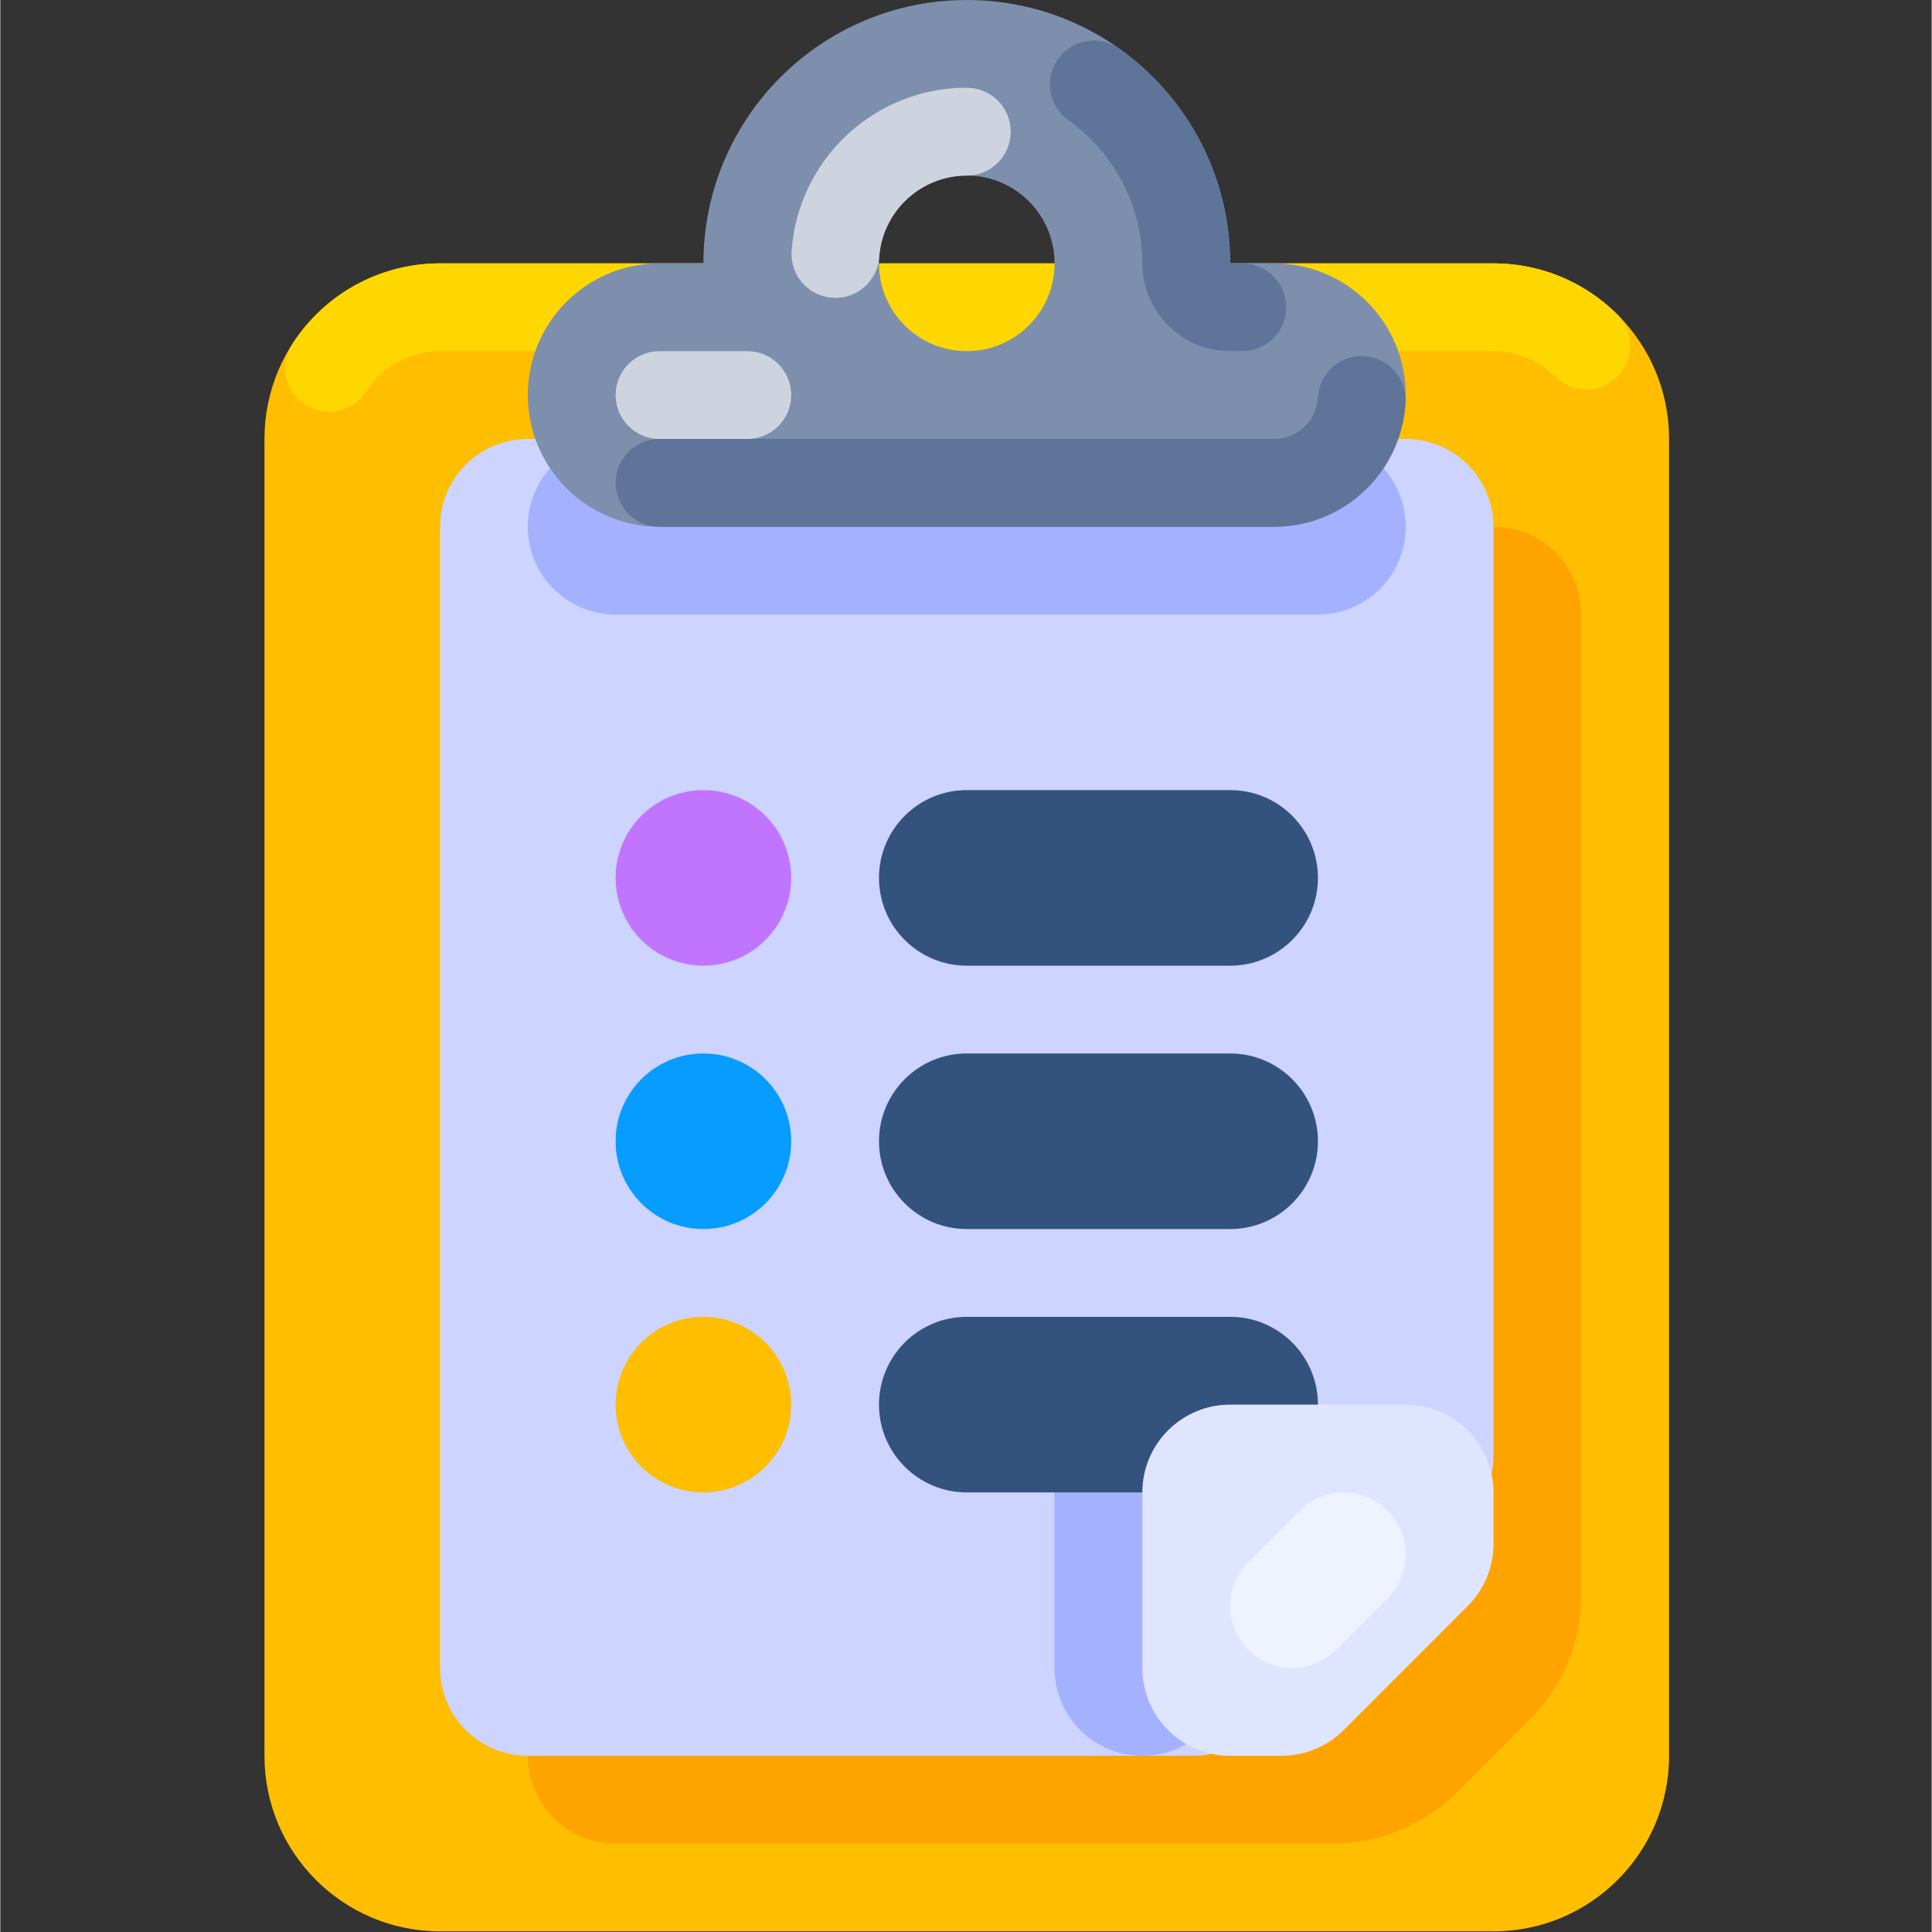 <svg xmlns="http://www.w3.org/2000/svg" height="34" version="1.1" viewBox="-88 0 644 644.215" width="34">
<rect x="-88" y="0" width="644" height="644.215" fill="#333333" stroke="none"/>
<g id="surface1">
<path d="M 58.625 87.816 L 409.895 87.816 C 442.23 87.816 468.441 114.027 468.441 146.363 L 468.441 585.453 C 468.441 617.789 442.23 644 409.895 644 L 58.625 644 C 26.289 644 0.078 617.789 0.078 585.453 L 0.078 146.363 C 0.078 114.031 26.289 87.816 58.625 87.816 Z M 58.625 87.816 " style=" stroke:none;fill-rule:nonzero;fill:rgb(100%,74.51%,0%);fill-opacity:1;" />
<path d="M 409.895 87.816 L 58.113 87.816 L 58.035 87.82 L 57.664 87.82 L 57.629 87.824 L 57.438 87.824 L 57.402 87.828 L 57.281 87.828 L 57.188 87.832 L 57.07 87.832 L 57.039 87.836 L 56.926 87.836 L 56.816 87.84 L 56.789 87.84 L 56.707 87.844 L 56.668 87.844 L 56.594 87.848 L 56.559 87.852 L 56.449 87.855 L 56.441 87.855 L 56.34 87.859 L 56.309 87.859 L 56.23 87.863 L 56.195 87.863 L 56.113 87.867 L 56.082 87.867 L 55.973 87.871 L 55.949 87.871 L 55.863 87.875 L 55.828 87.879 L 55.754 87.883 L 55.715 87.883 L 55.613 87.887 L 55.609 87.887 L 55.504 87.895 L 55.465 87.898 L 55.395 87.902 L 55.352 87.902 L 55.277 87.906 L 55.242 87.91 L 55.141 87.914 L 55.109 87.918 L 55.031 87.922 L 54.988 87.922 L 54.918 87.926 L 54.883 87.93 L 54.801 87.934 L 54.773 87.938 L 54.668 87.945 L 54.633 87.945 L 54.559 87.949 L 54.52 87.953 L 54.445 87.957 L 54.41 87.961 L 54.305 87.969 L 54.281 87.969 L 54.195 87.977 L 54.16 87.98 L 54.086 87.984 L 54.047 87.988 L 53.973 87.992 L 53.941 87.996 L 53.836 88.004 L 53.801 88.008 L 53.727 88.012 L 53.688 88.02 L 53.613 88.023 L 53.578 88.027 L 53.363 88.047 L 53.328 88.047 L 53.254 88.055 L 53.219 88.059 L 53.141 88.066 L 53.109 88.07 L 53.004 88.078 L 52.977 88.082 L 52.898 88.09 L 52.855 88.094 L 52.75 88.105 L 52.652 88.113 L 52.645 88.117 L 52.535 88.125 L 52.504 88.129 L 52.426 88.137 L 52.391 88.141 L 52.312 88.148 L 52.281 88.152 L 52.176 88.164 L 52.152 88.168 L 52.066 88.176 L 51.961 88.188 L 51.918 88.191 L 51.844 88.203 L 51.812 88.207 L 51.711 88.219 L 51.676 88.223 L 51.602 88.23 L 51.562 88.234 L 51.496 88.242 L 51.453 88.246 L 51.363 88.258 L 51.328 88.262 L 51.246 88.273 L 51.207 88.277 L 51.141 88.285 L 51.098 88.293 L 51.031 88.301 L 50.988 88.305 L 50.891 88.32 L 50.852 88.324 L 50.785 88.332 L 50.738 88.34 L 50.68 88.348 L 50.633 88.352 L 50.562 88.363 L 50.512 88.371 L 50.43 88.383 L 50.387 88.387 L 50.324 88.398 L 50.277 88.402 L 50.211 88.414 L 50.172 88.418 L 50.074 88.434 L 50.039 88.438 L 49.969 88.449 L 49.926 88.453 L 49.859 88.465 L 49.816 88.469 L 49.738 88.48 L 49.715 88.484 L 49.613 88.5 L 49.57 88.508 L 49.508 88.52 L 49.461 88.527 L 49.398 88.535 L 49.359 88.543 L 49.266 88.559 L 49.227 88.562 L 49.156 88.574 L 49.105 88.582 L 49.051 88.594 L 49.004 88.602 L 48.938 88.613 L 48.898 88.617 L 48.801 88.637 L 48.762 88.641 L 48.695 88.652 L 48.652 88.66 L 48.59 88.672 L 48.547 88.68 L 48.465 88.691 L 48.43 88.699 L 48.344 88.715 L 48.301 88.719 L 48.238 88.73 L 48.191 88.742 L 48.129 88.75 L 47.992 88.777 L 47.949 88.785 L 47.887 88.797 L 47.84 88.805 L 47.785 88.812 L 47.734 88.824 L 47.668 88.836 L 47.629 88.844 L 47.535 88.863 L 47.492 88.871 L 47.434 88.883 L 47.383 88.891 L 47.332 88.902 L 47.281 88.91 L 47.195 88.93 L 47.145 88.938 L 47.086 88.949 L 47.035 88.961 L 46.98 88.973 L 46.934 88.98 L 46.867 88.996 L 46.832 89 L 46.695 89.027 L 46.629 89.043 L 46.586 89.051 L 46.527 89.066 L 46.484 89.074 L 46.414 89.09 L 46.348 89.102 L 46.285 89.117 L 46.238 89.125 L 46.18 89.141 L 46.137 89.148 L 46.074 89.164 L 46.031 89.172 L 45.938 89.191 L 45.734 89.238 L 45.68 89.25 L 45.629 89.262 L 45.543 89.281 L 45.488 89.297 L 45.387 89.32 L 45.332 89.332 L 45.23 89.355 L 45.164 89.371 L 45.094 89.387 L 45.039 89.402 L 44.887 89.438 L 44.836 89.453 L 44.758 89.469 L 44.691 89.484 L 44.641 89.5 L 44.594 89.512 L 44.539 89.523 L 44.496 89.535 L 44.438 89.551 L 44.383 89.562 L 44.305 89.582 L 44.25 89.598 L 44.199 89.609 L 44.148 89.625 L 44.098 89.637 L 44.039 89.652 L 43.996 89.66 L 43.906 89.688 L 43.805 89.711 L 43.75 89.727 L 43.707 89.738 L 43.652 89.754 L 43.609 89.766 L 43.508 89.793 L 43.461 89.805 L 43.41 89.816 L 43.363 89.832 L 43.312 89.844 L 43.262 89.859 L 43.211 89.871 L 43.121 89.895 L 43.02 89.926 L 42.973 89.938 L 42.914 89.949 L 42.867 89.965 L 42.816 89.977 L 42.738 90 L 42.676 90.016 L 42.633 90.027 L 42.574 90.047 L 42.527 90.059 L 42.477 90.074 L 42.43 90.086 L 42.355 90.109 L 42.238 90.141 L 42.188 90.156 L 42.141 90.168 L 42.039 90.199 L 41.992 90.215 L 41.902 90.242 L 41.852 90.258 L 41.805 90.27 L 41.75 90.285 L 41.707 90.301 L 41.652 90.316 L 41.602 90.332 L 41.516 90.355 L 41.363 90.402 L 41.316 90.418 L 41.258 90.434 L 41.219 90.449 L 41.125 90.477 L 41.082 90.492 L 40.93 90.539 L 40.883 90.555 L 40.828 90.57 L 40.75 90.594 L 40.695 90.613 L 40.645 90.629 L 40.598 90.645 L 40.496 90.676 L 40.445 90.695 L 40.398 90.711 L 40.305 90.738 L 40.266 90.754 L 40.207 90.773 L 40.168 90.785 L 40.074 90.816 L 39.977 90.848 L 39.93 90.863 L 39.879 90.883 L 39.832 90.898 L 39.781 90.914 L 39.734 90.93 L 39.684 90.949 L 39.637 90.965 L 39.547 90.996 L 39.5 91.012 L 39.445 91.031 L 39.406 91.043 L 39.352 91.062 L 39.309 91.078 L 39.219 91.113 L 39.168 91.129 L 39.117 91.148 L 39.07 91.164 L 39.016 91.184 L 38.977 91.199 L 38.922 91.219 L 38.883 91.23 L 38.777 91.27 L 38.742 91.281 L 38.688 91.301 L 38.645 91.316 L 38.59 91.336 L 38.547 91.352 L 38.445 91.391 L 38.355 91.422 L 38.316 91.438 L 38.262 91.457 L 38.219 91.473 L 38.168 91.492 L 38.121 91.508 L 38.035 91.543 L 37.988 91.559 L 37.934 91.578 L 37.891 91.594 L 37.84 91.613 L 37.793 91.633 L 37.742 91.652 L 37.707 91.668 L 37.605 91.707 L 37.566 91.719 L 37.512 91.742 L 37.469 91.758 L 37.418 91.777 L 37.375 91.793 L 37.305 91.824 L 37.238 91.848 L 37.191 91.867 L 37.141 91.887 L 37.094 91.906 L 37.047 91.922 L 36.996 91.941 L 36.953 91.961 L 36.859 92 L 36.816 92.016 L 36.766 92.035 L 36.668 92.074 L 36.633 92.09 L 36.574 92.113 L 36.551 92.121 L 36.438 92.168 L 36.402 92.184 L 36.348 92.207 L 36.309 92.223 L 36.254 92.246 L 36.211 92.266 L 36.133 92.297 L 36.078 92.32 L 36.027 92.34 L 35.887 92.398 L 35.84 92.422 L 35.773 92.449 L 35.711 92.477 L 35.66 92.496 L 35.566 92.535 L 35.52 92.559 L 35.473 92.578 L 35.398 92.609 L 35.34 92.633 L 35.293 92.656 L 35.25 92.676 L 35.199 92.695 L 35.156 92.715 L 35.105 92.738 L 35.066 92.754 L 34.969 92.797 L 34.93 92.812 L 34.879 92.836 L 34.836 92.855 L 34.785 92.879 L 34.746 92.898 L 34.691 92.922 L 34.633 92.945 L 34.562 92.98 L 34.516 93 L 34.465 93.023 L 34.426 93.039 L 34.375 93.062 L 34.336 93.082 L 34.242 93.125 L 34.203 93.145 L 34.148 93.168 L 34.109 93.184 L 34.059 93.211 L 34.02 93.227 L 33.965 93.254 L 33.945 93.262 L 33.832 93.312 L 33.793 93.332 L 33.738 93.355 L 33.703 93.375 L 33.648 93.398 L 33.613 93.414 L 33.48 93.48 L 33.426 93.504 L 33.391 93.523 L 33.336 93.547 L 33.297 93.566 L 33.195 93.613 L 33.117 93.652 L 33.074 93.676 L 33.023 93.699 L 32.984 93.719 L 32.934 93.742 L 32.891 93.766 L 32.832 93.793 L 32.762 93.824 L 32.715 93.852 L 32.672 93.871 L 32.621 93.895 L 32.582 93.914 L 32.531 93.941 L 32.492 93.961 L 32.402 94.004 L 32.359 94.027 L 32.309 94.051 L 32.27 94.07 L 32.219 94.098 L 32.18 94.117 L 32.004 94.207 L 31.91 94.254 L 31.871 94.277 L 31.82 94.301 L 31.785 94.32 L 31.652 94.387 L 31.602 94.414 L 31.562 94.434 L 31.512 94.461 L 31.469 94.484 L 31.422 94.508 L 31.371 94.535 L 31.297 94.574 L 31.254 94.598 L 31.207 94.621 L 31.164 94.645 L 31.117 94.668 L 31.07 94.695 L 31.012 94.727 L 30.949 94.758 L 30.902 94.785 L 30.859 94.809 L 30.766 94.855 L 30.723 94.879 L 30.668 94.91 L 30.602 94.949 L 30.555 94.973 L 30.508 95 L 30.465 95.02 L 30.418 95.047 L 30.379 95.07 L 30.27 95.129 L 30.25 95.137 L 30.199 95.168 L 30.164 95.188 L 30.113 95.215 L 30.074 95.238 L 30.023 95.266 L 29.988 95.285 L 29.898 95.336 L 29.859 95.355 L 29.812 95.383 L 29.773 95.406 L 29.723 95.434 L 29.684 95.457 L 29.637 95.484 L 29.594 95.508 L 29.512 95.555 L 29.469 95.582 L 29.422 95.605 L 29.387 95.629 L 29.336 95.656 L 29.219 95.727 L 29.172 95.754 L 29.129 95.781 L 29.086 95.805 L 29.039 95.832 L 29 95.855 L 28.953 95.883 L 28.898 95.914 L 28.832 95.953 L 28.789 95.98 L 28.742 96.008 L 28.699 96.031 L 28.57 96.113 L 28.492 96.16 L 28.449 96.184 L 28.402 96.211 L 28.359 96.238 L 28.312 96.266 L 28.277 96.289 L 28.215 96.324 L 28.105 96.395 L 28.066 96.418 L 28.02 96.445 L 27.98 96.473 L 27.93 96.5 L 27.891 96.523 L 27.812 96.574 L 27.773 96.598 L 27.727 96.625 L 27.688 96.652 L 27.641 96.684 L 27.602 96.707 L 27.547 96.738 L 27.504 96.766 L 27.434 96.809 L 27.395 96.832 L 27.348 96.863 L 27.309 96.887 L 27.258 96.922 L 27.223 96.941 L 27.141 96.996 L 27.113 97.012 L 27.02 97.074 L 26.969 97.105 L 26.934 97.129 L 26.879 97.164 L 26.848 97.184 L 26.766 97.238 L 26.734 97.258 L 26.68 97.293 L 26.645 97.316 L 26.59 97.352 L 26.559 97.371 L 26.465 97.434 L 26.395 97.484 L 26.363 97.504 L 26.309 97.539 L 26.191 97.617 L 26.105 97.672 L 26.082 97.688 L 26.02 97.73 L 25.992 97.75 L 25.93 97.793 L 25.824 97.863 L 25.82 97.867 L 25.738 97.922 L 25.707 97.941 L 25.652 97.98 L 25.621 98.004 L 25.562 98.043 L 25.535 98.062 L 25.453 98.117 L 25.434 98.129 L 25.367 98.176 L 25.34 98.195 L 25.281 98.234 L 25.25 98.254 L 25.184 98.305 L 25.168 98.312 L 25.082 98.375 L 25.062 98.391 L 25 98.434 L 24.973 98.453 L 24.91 98.496 L 24.887 98.512 L 24.805 98.57 L 24.793 98.578 L 24.719 98.633 L 24.695 98.648 L 24.633 98.691 L 24.605 98.711 L 24.535 98.762 L 24.523 98.77 L 24.441 98.832 L 24.422 98.844 L 24.355 98.891 L 24.332 98.91 L 24.27 98.953 L 24.246 98.973 L 24.082 99.09 L 24.055 99.113 L 23.996 99.152 L 23.969 99.176 L 23.902 99.223 L 23.887 99.234 L 23.805 99.297 L 23.793 99.305 L 23.719 99.359 L 23.695 99.375 L 23.633 99.422 L 23.613 99.438 C 23.555 99.48 23.5 99.52 23.445 99.566 L 23.43 99.574 L 23.359 99.625 L 23.34 99.645 L 23.27 99.695 L 23.258 99.707 L 23.172 99.773 L 23.168 99.773 L 23.086 99.836 L 23.07 99.848 L 23.004 99.898 L 22.906 99.977 L 22.902 99.977 L 22.816 100.043 L 22.805 100.051 L 22.734 100.109 L 22.715 100.121 L 22.648 100.172 L 22.629 100.188 C 22.574 100.23 22.52 100.277 22.465 100.32 L 22.449 100.328 L 22.379 100.383 L 22.363 100.395 L 22.289 100.457 L 22.281 100.461 C 22.227 100.504 22.168 100.551 22.113 100.594 L 22.098 100.605 L 22.027 100.664 L 22.016 100.672 C 21.957 100.719 21.902 100.762 21.848 100.809 L 21.836 100.816 L 21.762 100.875 L 21.746 100.887 L 21.668 100.953 C 21.609 101 21.555 101.043 21.496 101.09 L 21.488 101.098 L 21.41 101.164 L 21.402 101.168 C 21.348 101.215 21.289 101.262 21.234 101.309 L 21.227 101.312 L 21.152 101.375 L 21.141 101.383 L 21.062 101.449 L 21.059 101.453 L 20.891 101.594 L 20.883 101.602 L 20.805 101.668 L 20.801 101.672 C 20.719 101.742 20.633 101.812 20.551 101.883 L 20.539 101.895 L 20.461 101.961 C 20.375 102.031 20.293 102.105 20.207 102.18 L 20.203 102.184 C 20.121 102.254 20.035 102.328 19.953 102.402 L 19.949 102.406 L 19.871 102.473 L 19.863 102.48 C 19.781 102.551 19.699 102.625 19.617 102.699 L 19.613 102.703 C 19.531 102.777 19.445 102.852 19.363 102.926 C 19.254 103.027 19.145 103.125 19.031 103.23 C 15.328 106.629 12.078 110.492 9.355 114.719 C 4.973 121.516 6.934 130.574 13.727 134.949 C 20.523 139.332 29.582 137.371 33.957 130.578 C 33.961 130.57 33.965 130.566 33.969 130.559 C 39.348 122.152 48.641 117.074 58.621 117.086 L 409.895 117.086 C 417.645 117.066 425.086 120.141 430.559 125.629 C 436.293 131.328 445.559 131.301 451.258 125.57 C 456.949 119.848 456.938 110.602 451.227 104.898 C 448.16 101.836 444.762 99.125 441.098 96.812 L 440.949 96.719 C 440.898 96.688 440.852 96.656 440.805 96.629 L 440.797 96.625 L 440.73 96.582 L 440.723 96.578 L 440.656 96.535 L 440.648 96.531 L 440.574 96.488 L 440.508 96.445 L 440.5 96.441 L 440.43 96.398 L 440.426 96.395 L 440.355 96.352 L 440.348 96.348 L 440.277 96.305 L 440.273 96.301 L 440.211 96.266 L 440.195 96.254 L 440.137 96.219 L 440.121 96.211 L 440.059 96.172 L 440.047 96.164 L 439.98 96.125 L 439.973 96.117 L 439.91 96.082 L 439.895 96.07 L 439.832 96.035 L 439.82 96.027 L 439.758 95.992 L 439.742 95.98 L 439.68 95.945 L 439.668 95.938 L 439.531 95.855 L 439.516 95.848 L 439.453 95.812 L 439.438 95.801 L 439.375 95.766 L 439.363 95.758 L 439.305 95.727 L 439.281 95.711 L 439.227 95.68 L 439.207 95.668 L 439.152 95.637 L 439.129 95.625 L 439.07 95.59 L 439.055 95.582 L 439 95.547 L 438.977 95.535 L 438.922 95.504 L 438.902 95.492 L 438.844 95.461 L 438.824 95.445 L 438.77 95.418 L 438.746 95.402 L 438.695 95.375 L 438.668 95.359 L 438.617 95.332 L 438.594 95.316 L 438.539 95.289 L 438.516 95.273 L 438.457 95.242 L 438.441 95.23 L 438.383 95.199 L 438.359 95.188 L 438.305 95.156 L 438.285 95.145 L 438.23 95.113 L 438.207 95.102 L 438.152 95.07 L 438.129 95.059 L 438.074 95.027 L 438.051 95.016 L 437.996 94.984 L 437.977 94.973 L 437.922 94.941 L 437.898 94.93 L 437.84 94.898 L 437.82 94.887 L 437.766 94.859 L 437.742 94.844 L 437.688 94.816 L 437.668 94.805 L 437.609 94.773 L 437.59 94.762 L 437.531 94.73 L 437.512 94.719 L 437.453 94.688 L 437.375 94.648 L 437.355 94.637 L 437.297 94.605 L 437.273 94.594 L 437.219 94.562 L 437.195 94.551 L 437.145 94.523 L 437.117 94.508 L 437.066 94.484 L 437.039 94.469 L 436.988 94.441 L 436.961 94.426 L 436.91 94.402 L 436.883 94.387 L 436.832 94.363 L 436.805 94.344 L 436.754 94.32 L 436.727 94.305 L 436.676 94.277 L 436.645 94.266 L 436.594 94.238 L 436.57 94.223 L 436.52 94.199 L 436.488 94.184 L 436.441 94.156 L 436.41 94.141 L 436.359 94.117 L 436.332 94.102 L 436.281 94.078 L 436.172 94.023 L 436.125 93.996 L 436.094 93.98 L 436.047 93.969 L 436.012 93.953 L 435.777 93.836 L 435.727 93.812 L 435.695 93.797 L 435.645 93.77 L 435.617 93.758 L 435.566 93.73 L 435.535 93.715 L 435.488 93.695 L 435.457 93.68 L 435.406 93.656 L 435.379 93.641 L 435.328 93.617 L 435.301 93.602 L 435.25 93.578 L 435.215 93.562 L 435.172 93.539 L 435.137 93.523 L 435.059 93.484 L 435.012 93.465 L 434.977 93.449 L 434.93 93.426 L 434.895 93.41 L 434.848 93.391 L 434.738 93.336 L 434.688 93.312 L 434.66 93.297 L 434.609 93.273 L 434.574 93.258 L 434.527 93.238 L 434.496 93.223 L 434.445 93.199 L 434.363 93.164 L 434.336 93.148 L 434.285 93.125 L 434.254 93.113 L 434.203 93.09 L 434.176 93.074 L 434.012 93.004 L 433.961 92.98 L 433.93 92.965 L 433.879 92.945 L 433.801 92.906 L 433.766 92.891 L 433.719 92.871 L 433.688 92.855 L 433.637 92.836 L 433.605 92.82 L 433.555 92.801 L 433.523 92.785 L 433.473 92.762 L 433.441 92.746 L 433.391 92.727 L 433.363 92.715 L 433.312 92.691 L 433.277 92.676 L 433.23 92.656 L 433.199 92.641 L 433.148 92.621 L 433.117 92.605 L 433.066 92.586 L 433.039 92.57 L 432.988 92.551 L 432.953 92.535 L 432.906 92.516 L 432.875 92.5 L 432.824 92.48 L 432.793 92.465 L 432.738 92.445 L 432.711 92.43 L 432.66 92.41 L 432.629 92.395 L 432.578 92.375 L 432.547 92.363 L 432.496 92.34 L 432.461 92.328 L 432.414 92.309 L 432.379 92.293 L 432.332 92.273 L 432.297 92.258 L 432.25 92.238 L 432.215 92.223 L 432.172 92.207 L 432.133 92.191 L 432.086 92.172 L 432.051 92.156 L 432.004 92.137 L 431.969 92.125 L 431.922 92.105 L 431.887 92.09 L 431.836 92.07 L 431.801 92.059 L 431.754 92.039 L 431.719 92.023 L 431.672 92.004 L 431.637 91.992 L 431.586 91.973 L 431.555 91.961 L 431.504 91.938 L 431.469 91.926 L 431.422 91.906 L 431.387 91.895 L 431.34 91.875 L 431.305 91.859 L 431.258 91.844 L 431.223 91.828 L 431.176 91.809 L 431.141 91.797 L 431.09 91.777 L 431.055 91.762 L 431.012 91.746 L 430.973 91.73 L 430.926 91.715 L 430.887 91.699 L 430.844 91.684 L 430.805 91.668 L 430.758 91.652 L 430.723 91.637 L 430.672 91.617 L 430.637 91.605 L 430.59 91.586 L 430.555 91.574 L 430.504 91.555 L 430.469 91.543 L 430.422 91.523 L 430.387 91.512 L 430.34 91.492 L 430.301 91.48 L 430.254 91.461 L 430.219 91.449 L 430.168 91.43 L 430.133 91.418 L 430.086 91.391 L 430.004 91.363 L 429.965 91.348 L 429.918 91.332 L 429.883 91.316 L 429.836 91.301 L 429.797 91.285 L 429.715 91.258 L 429.668 91.238 L 429.633 91.227 L 429.582 91.207 L 429.547 91.195 L 429.496 91.176 L 429.461 91.164 L 429.41 91.148 L 429.379 91.137 L 429.328 91.117 L 429.246 91.09 L 429.207 91.078 L 429.16 91.059 L 429.125 91.047 L 429.074 91.031 L 429.043 91.02 L 428.988 91 L 428.957 90.988 L 428.902 90.973 L 428.871 90.961 L 428.82 90.941 L 428.785 90.934 L 428.734 90.914 L 428.703 90.902 L 428.648 90.883 L 428.531 90.844 L 428.48 90.828 L 428.445 90.816 L 428.395 90.801 L 428.359 90.789 L 428.309 90.773 L 428.273 90.762 L 428.223 90.742 L 428.191 90.734 L 428.137 90.715 L 428.105 90.707 L 428.051 90.688 L 428.023 90.68 L 427.969 90.66 L 427.934 90.652 L 427.883 90.633 L 427.852 90.625 L 427.797 90.605 L 427.766 90.598 L 427.711 90.578 L 427.684 90.57 L 427.625 90.551 L 427.594 90.539 L 427.512 90.516 L 427.457 90.496 L 427.426 90.488 L 427.371 90.473 L 427.34 90.461 L 427.285 90.445 L 427.25 90.434 L 427.199 90.418 L 427.164 90.41 L 427.113 90.395 L 427.078 90.383 L 427.027 90.367 L 426.996 90.355 L 426.941 90.34 L 426.906 90.328 L 426.855 90.312 L 426.82 90.305 L 426.77 90.289 L 426.734 90.277 L 426.684 90.262 L 426.648 90.25 L 426.598 90.234 L 426.562 90.227 L 426.508 90.211 L 426.48 90.199 L 426.422 90.184 L 426.391 90.176 L 426.336 90.16 L 426.305 90.148 L 426.25 90.137 L 426.215 90.125 L 426.164 90.109 L 426.129 90.102 L 426.078 90.086 L 426.043 90.074 L 425.988 90.059 L 425.953 90.051 L 425.902 90.035 L 425.867 90.023 L 425.816 90.012 L 425.781 90 L 425.73 89.984 L 425.691 89.977 L 425.641 89.961 L 425.609 89.953 L 425.555 89.938 L 425.52 89.93 L 425.465 89.914 L 425.434 89.902 L 425.379 89.891 L 425.348 89.879 L 425.293 89.863 L 425.262 89.855 L 425.207 89.844 L 425.172 89.832 L 425.121 89.82 L 425.082 89.809 L 425.031 89.797 L 424.996 89.785 L 424.945 89.773 L 424.906 89.762 L 424.855 89.75 L 424.82 89.738 L 424.77 89.727 L 424.734 89.719 L 424.68 89.703 L 424.645 89.695 L 424.594 89.684 L 424.559 89.672 L 424.508 89.66 L 424.469 89.652 L 424.418 89.637 L 424.383 89.629 L 424.332 89.613 L 424.293 89.605 L 424.246 89.594 L 424.16 89.57 L 424.113 89.559 L 424.07 89.551 L 423.941 89.516 L 423.895 89.504 L 423.855 89.496 L 423.805 89.484 L 423.766 89.473 L 423.719 89.461 L 423.68 89.453 L 423.629 89.441 L 423.59 89.434 L 423.543 89.422 L 423.504 89.41 L 423.453 89.398 L 423.414 89.391 L 423.367 89.379 L 423.328 89.371 L 423.277 89.355 L 423.238 89.348 L 423.191 89.336 L 423.148 89.328 L 423.102 89.316 L 423.059 89.309 L 423.016 89.297 L 422.973 89.289 L 422.926 89.277 L 422.883 89.27 L 422.836 89.258 L 422.797 89.25 L 422.75 89.238 L 422.707 89.227 L 422.66 89.219 L 422.617 89.211 L 422.57 89.199 L 422.531 89.191 L 422.48 89.18 L 422.441 89.172 L 422.391 89.16 L 422.352 89.152 L 422.305 89.141 L 422.266 89.133 L 422.215 89.121 L 422.176 89.113 L 422.125 89.102 L 422.09 89.09 L 422.039 89.078 L 422 89.07 L 421.949 89.059 L 421.914 89.055 L 421.859 89.043 L 421.824 89.035 L 421.77 89.023 L 421.738 89.016 L 421.641 88.996 L 421.594 88.988 L 421.555 88.98 L 421.504 88.969 L 421.461 88.961 L 421.414 88.953 L 421.375 88.941 L 421.324 88.934 L 421.285 88.926 L 421.234 88.918 L 421.199 88.91 L 421.148 88.898 L 421.109 88.891 L 421.055 88.883 L 421.02 88.875 L 420.969 88.863 L 420.926 88.855 L 420.879 88.848 L 420.84 88.84 L 420.789 88.832 L 420.75 88.824 L 420.699 88.812 L 420.66 88.805 L 420.609 88.797 L 420.566 88.789 L 420.52 88.781 L 420.48 88.77 L 420.43 88.762 L 420.391 88.754 L 420.34 88.746 L 420.301 88.738 L 420.25 88.73 L 420.207 88.723 L 420.16 88.715 L 420.117 88.707 L 420.023 88.691 L 419.98 88.684 L 419.934 88.676 L 419.848 88.66 L 419.801 88.652 L 419.758 88.645 L 419.707 88.637 L 419.664 88.629 L 419.617 88.621 L 419.574 88.613 L 419.527 88.605 L 419.484 88.598 L 419.438 88.59 L 419.398 88.582 L 419.344 88.574 L 419.309 88.57 L 419.254 88.562 L 419.215 88.555 L 419.164 88.547 L 419.121 88.543 L 419.074 88.535 L 419.031 88.527 L 418.98 88.52 L 418.938 88.512 L 418.891 88.504 L 418.852 88.5 L 418.801 88.492 L 418.762 88.484 L 418.707 88.477 L 418.672 88.469 L 418.617 88.461 L 418.578 88.457 L 418.527 88.449 L 418.488 88.445 L 418.438 88.434 L 418.398 88.43 L 418.344 88.422 L 418.312 88.418 L 418.254 88.41 L 418.215 88.406 L 418.164 88.398 L 418.121 88.391 L 418.074 88.387 L 418.031 88.379 L 417.98 88.371 L 417.941 88.367 L 417.891 88.359 L 417.848 88.355 L 417.801 88.348 L 417.762 88.344 L 417.707 88.336 L 417.668 88.332 L 417.617 88.324 L 417.574 88.32 L 417.527 88.312 L 417.484 88.309 L 417.434 88.301 L 417.395 88.297 L 417.344 88.289 L 417.305 88.285 L 417.25 88.277 L 417.211 88.273 L 417.16 88.266 L 417.117 88.262 L 417.066 88.254 L 417.027 88.25 L 416.977 88.246 L 416.938 88.238 L 416.883 88.234 L 416.848 88.23 L 416.793 88.223 L 416.754 88.219 L 416.699 88.211 L 416.66 88.207 L 416.605 88.203 L 416.57 88.199 L 416.516 88.191 L 416.391 88.176 L 416.332 88.172 L 416.297 88.168 L 416.238 88.16 L 416.145 88.148 L 416.117 88.148 L 416.055 88.141 L 416.02 88.137 L 415.965 88.129 L 415.93 88.125 L 415.871 88.121 L 415.832 88.117 L 415.781 88.113 L 415.738 88.109 L 415.688 88.102 L 415.641 88.098 L 415.598 88.094 L 415.504 88.086 L 415.453 88.082 L 415.367 88.074 L 415.32 88.07 L 415.281 88.066 L 415.227 88.062 L 415.188 88.059 L 415.133 88.055 L 415.094 88.051 L 415.039 88.047 L 415.004 88.043 L 414.949 88.039 L 414.855 88.031 L 414.812 88.027 L 414.719 88.02 L 414.672 88.012 L 414.484 87.996 L 414.441 87.996 L 414.391 87.992 L 414.348 87.988 L 414.297 87.984 L 414.258 87.98 L 414.207 87.977 L 414.164 87.973 L 414.113 87.969 L 414.07 87.965 L 414.02 87.961 L 413.977 87.961 L 413.93 87.957 L 413.891 87.953 L 413.836 87.949 L 413.797 87.949 L 413.742 87.945 L 413.699 87.941 L 413.648 87.938 L 413.555 87.93 L 413.504 87.926 L 413.465 87.926 L 413.402 87.922 L 413.371 87.918 L 413.309 87.918 L 413.277 87.914 L 413.219 87.91 L 413.184 87.91 L 413.129 87.906 L 413.09 87.906 L 413.039 87.902 L 412.996 87.898 L 412.953 87.898 L 412.902 87.895 L 412.852 87.895 L 412.809 87.891 L 412.762 87.887 L 412.715 87.887 L 412.676 87.883 L 412.621 87.883 L 412.586 87.879 L 412.527 87.879 L 412.492 87.875 L 412.43 87.875 L 412.402 87.871 L 412.34 87.871 L 412.309 87.867 L 412.246 87.867 L 412.219 87.863 L 412.152 87.863 L 412.109 87.859 L 412.059 87.859 L 412.012 87.855 L 411.922 87.855 L 411.871 87.852 L 411.836 87.852 L 411.777 87.848 L 411.742 87.848 L 411.684 87.844 L 411.539 87.844 L 411.496 87.84 L 411.359 87.84 L 411.305 87.836 L 411.172 87.836 L 411.117 87.832 L 410.836 87.832 L 410.777 87.828 L 410.051 87.828 C 410 87.82 409.949 87.82 409.895 87.816 Z M 409.895 87.816 " style=" stroke:none;fill-rule:nonzero;fill:rgb(100%,84.314%,0%);fill-opacity:1;" />
<path d="M 409.895 175.637 L 117.168 175.637 C 101.004 175.637 87.895 188.742 87.895 204.91 L 87.895 585.453 C 87.895 601.621 101 614.727 117.168 614.727 L 356.375 614.727 C 371.898 614.727 386.793 608.559 397.77 597.582 L 422.02 573.332 C 433 562.352 439.168 547.461 439.168 531.934 L 439.168 204.91 C 439.168 188.742 426.062 175.637 409.895 175.637 Z M 409.895 175.637 " style=" stroke:none;fill-rule:nonzero;fill:rgb(100%,63.922%,0%);fill-opacity:1;" />
<path d="M 401.32 506.211 L 330.652 576.879 C 325.16 582.371 317.715 585.453 309.953 585.453 L 87.895 585.453 C 71.73 585.453 58.625 572.348 58.625 556.184 L 58.625 175.637 C 58.625 159.469 71.73 146.363 87.895 146.363 L 380.625 146.363 C 396.789 146.363 409.895 159.469 409.895 175.637 L 409.895 485.512 C 409.895 493.273 406.812 500.723 401.32 506.211 Z M 401.32 506.211 " style=" stroke:none;fill-rule:nonzero;fill:rgb(80%,83.137%,100%);fill-opacity:1;" />
<path d="M 292.805 468.363 C 308.973 468.363 322.078 481.469 322.078 497.637 L 322.078 556.18 C 322.078 572.348 308.973 585.453 292.805 585.453 C 276.641 585.453 263.535 572.348 263.535 556.18 L 263.535 497.637 C 263.531 481.469 276.637 468.363 292.805 468.363 Z M 292.805 468.363 " style=" stroke:none;fill-rule:nonzero;fill:rgb(64.314%,69.412%,100%);fill-opacity:1;" />
<path d="M 117.168 146.363 L 351.352 146.363 C 367.516 146.363 380.621 159.469 380.621 175.637 C 380.621 191.805 367.516 204.91 351.352 204.91 L 117.168 204.91 C 101 204.91 87.895 191.805 87.895 175.637 C 87.895 159.469 101 146.363 117.168 146.363 Z M 117.168 146.363 " style=" stroke:none;fill-rule:nonzero;fill:rgb(64.314%,69.412%,100%);fill-opacity:1;" />
<path d="M 175.715 292.727 C 175.715 308.895 162.609 322 146.441 322 C 130.273 322 117.168 308.895 117.168 292.727 C 117.168 276.562 130.273 263.453 146.441 263.453 C 162.609 263.453 175.715 276.562 175.715 292.727 Z M 175.715 292.727 " style=" stroke:none;fill-rule:nonzero;fill:rgb(75.686%,45.882%,100%);fill-opacity:1;" />
<path d="M 234.258 263.453 L 322.078 263.453 C 338.246 263.453 351.352 276.559 351.352 292.727 C 351.352 308.895 338.246 322 322.078 322 L 234.258 322 C 218.094 322 204.988 308.895 204.988 292.727 C 204.988 276.562 218.094 263.453 234.258 263.453 Z M 234.258 263.453 " style=" stroke:none;fill-rule:nonzero;fill:rgb(20%,32.157%,49.02%);fill-opacity:1;" />
<path d="M 234.258 351.273 L 322.078 351.273 C 338.246 351.273 351.352 364.379 351.352 380.547 C 351.352 396.711 338.246 409.816 322.078 409.816 L 234.258 409.816 C 218.094 409.816 204.988 396.711 204.988 380.547 C 204.988 364.379 218.094 351.273 234.258 351.273 Z M 234.258 351.273 " style=" stroke:none;fill-rule:nonzero;fill:rgb(20%,32.157%,49.02%);fill-opacity:1;" />
<path d="M 234.258 439.09 L 322.078 439.09 C 338.246 439.09 351.352 452.195 351.352 468.363 C 351.352 484.527 338.246 497.637 322.078 497.637 L 234.258 497.637 C 218.094 497.637 204.988 484.527 204.988 468.363 C 204.988 452.195 218.094 439.09 234.258 439.09 Z M 234.258 439.09 " style=" stroke:none;fill-rule:nonzero;fill:rgb(20%,32.157%,49.02%);fill-opacity:1;" />
<path d="M 175.715 380.547 C 175.715 396.711 162.609 409.816 146.441 409.816 C 130.273 409.816 117.168 396.711 117.168 380.547 C 117.168 364.379 130.273 351.273 146.441 351.273 C 162.609 351.273 175.715 364.379 175.715 380.547 Z M 175.715 380.547 " style=" stroke:none;fill-rule:nonzero;fill:rgb(2.745%,61.176%,100%);fill-opacity:1;" />
<path d="M 175.715 468.363 C 175.715 484.531 162.609 497.637 146.441 497.637 C 130.273 497.637 117.168 484.531 117.168 468.363 C 117.168 452.195 130.273 439.09 146.441 439.09 C 162.609 439.09 175.715 452.195 175.715 468.363 Z M 175.715 468.363 " style=" stroke:none;fill-rule:nonzero;fill:rgb(100%,74.51%,0%);fill-opacity:1;" />
<path d="M 336.715 87.816 L 322.078 87.816 C 322.078 39.316 282.762 0 234.258 0 C 185.758 0 146.441 39.316 146.441 87.816 L 131.805 87.816 C 107.555 87.816 87.895 107.477 87.895 131.727 C 87.895 155.977 107.555 175.637 131.805 175.637 L 336.715 175.637 C 360.965 175.637 380.625 155.977 380.625 131.727 C 380.625 107.477 360.965 87.816 336.715 87.816 Z M 234.258 117.09 C 218.094 117.09 204.984 103.984 204.984 87.816 C 204.984 71.652 218.09 58.543 234.258 58.543 C 250.426 58.543 263.531 71.648 263.531 87.816 C 263.531 103.984 250.426 117.09 234.258 117.09 Z M 234.258 117.09 " style=" stroke:none;fill-rule:nonzero;fill:rgb(49.02%,56.078%,67.451%);fill-opacity:1;" />
<path d="M 276.617 13.488 C 268.535 13.48 261.977 20.027 261.969 28.113 C 261.965 32.855 264.262 37.305 268.125 40.055 C 283.586 51.055 292.777 68.844 292.805 87.82 C 292.805 103.984 305.91 117.094 322.078 117.094 L 326.141 117.094 C 334.227 117.094 340.777 110.539 340.777 102.457 C 340.777 94.375 334.227 87.82 326.141 87.82 L 322.078 87.82 L 322.078 87.102 L 322.074 86.984 L 322.074 86.672 L 322.07 86.559 L 322.07 86.391 L 322.066 86.266 L 322.066 86.109 L 322.062 85.992 L 322.062 85.836 L 322.059 85.715 L 322.059 85.684 L 322.055 85.566 L 322.051 85.539 L 322.051 85.414 L 322.047 85.289 L 322.047 85.262 L 322.043 85.137 L 322.043 85.121 L 322.039 85 L 322.039 84.988 L 322.035 84.859 L 322.031 84.84 L 322.027 84.711 L 322.027 84.703 L 322.023 84.582 L 322.023 84.562 L 322.02 84.441 L 322.02 84.414 L 322.012 84.289 L 322.012 84.285 L 322.008 84.16 L 322.008 84.137 L 322 84.016 L 322 83.996 L 321.996 83.875 L 321.996 83.863 L 321.988 83.738 L 321.988 83.715 L 321.984 83.594 L 321.98 83.57 L 321.977 83.457 L 321.977 83.441 L 321.969 83.32 L 321.969 83.289 L 321.961 83.172 L 321.961 83.152 L 321.953 83.035 L 321.953 83.02 L 321.945 82.895 L 321.945 82.871 L 321.938 82.746 L 321.938 82.738 L 321.934 82.613 L 321.93 82.594 L 321.922 82.469 L 321.922 82.449 L 321.906 82.195 L 321.902 82.172 L 321.895 82.051 L 321.895 82.027 L 321.887 81.91 L 321.883 81.898 L 321.875 81.773 L 321.875 81.75 L 321.867 81.629 L 321.867 81.609 L 321.859 81.496 L 321.855 81.477 L 321.848 81.359 L 321.848 81.328 L 321.836 81.207 L 321.836 81.188 L 321.828 81.082 L 321.824 81.055 L 321.816 80.938 L 321.816 80.91 L 321.805 80.789 L 321.805 80.777 L 321.793 80.664 L 321.793 80.637 L 321.781 80.52 L 321.781 80.492 L 321.773 80.379 L 321.77 80.367 L 321.762 80.246 L 321.758 80.219 L 321.75 80.098 L 321.746 80.078 L 321.738 79.969 L 321.734 79.945 L 321.723 79.828 L 321.723 79.801 L 321.711 79.68 L 321.707 79.664 L 321.699 79.547 L 321.695 79.531 L 321.684 79.41 L 321.684 79.383 L 321.668 79.262 L 321.668 79.25 L 321.656 79.137 L 321.656 79.113 L 321.645 78.996 L 321.641 78.965 L 321.629 78.855 L 321.625 78.832 L 321.613 78.723 L 321.613 78.695 L 321.602 78.578 L 321.598 78.551 L 321.586 78.438 L 321.582 78.426 L 321.57 78.309 L 321.566 78.277 L 321.555 78.16 L 321.555 78.141 L 321.539 78.031 L 321.539 78.008 L 321.527 77.891 L 321.523 77.863 L 321.512 77.746 L 321.508 77.723 L 321.496 77.617 L 321.492 77.594 L 321.477 77.477 L 321.477 77.449 L 321.461 77.328 L 321.461 77.32 L 321.445 77.207 L 321.441 77.176 L 321.43 77.059 L 321.426 77.035 L 321.41 76.914 L 321.41 76.91 L 321.395 76.793 L 321.391 76.762 L 321.379 76.648 L 321.375 76.617 L 321.359 76.516 L 321.359 76.496 L 321.344 76.379 L 321.34 76.348 L 321.324 76.234 L 321.32 76.207 L 321.309 76.109 L 321.305 76.078 L 321.289 75.965 L 321.285 75.934 L 321.27 75.82 L 321.266 75.797 L 321.254 75.695 L 321.25 75.668 L 321.234 75.555 L 321.23 75.523 L 321.215 75.406 L 321.211 75.395 L 321.191 75.258 L 321.176 75.145 L 321.172 75.109 L 321.156 75.016 L 321.152 74.98 L 321.137 74.879 L 321.133 74.84 L 321.117 74.734 L 321.109 74.695 L 321.098 74.605 L 321.078 74.469 L 321.07 74.43 L 321.051 74.293 L 321.035 74.195 L 321.031 74.164 L 321.012 74.055 L 321.008 74.02 L 320.988 73.91 L 320.984 73.883 L 320.973 73.793 L 320.965 73.754 L 320.949 73.648 L 320.941 73.613 L 320.926 73.512 L 320.922 73.48 L 320.906 73.383 L 320.898 73.344 L 320.879 73.234 L 320.875 73.207 L 320.859 73.105 L 320.855 73.082 L 320.836 72.969 L 320.832 72.941 L 320.812 72.828 L 320.809 72.797 L 320.793 72.703 L 320.785 72.672 L 320.766 72.566 L 320.762 72.527 L 320.742 72.418 L 320.734 72.387 L 320.719 72.301 L 320.715 72.262 L 320.695 72.156 L 320.688 72.117 L 320.672 72.023 L 320.664 71.98 L 320.648 71.891 L 320.641 71.855 L 320.621 71.75 L 320.613 71.711 L 320.598 71.613 L 320.594 71.59 L 320.57 71.484 L 320.566 71.445 L 320.547 71.344 L 320.539 71.305 L 320.523 71.223 L 320.512 71.172 L 320.496 71.082 L 320.488 71.039 L 320.469 70.938 L 320.445 70.82 L 320.438 70.777 L 320.418 70.68 L 320.41 70.633 L 320.391 70.547 L 320.379 70.492 L 320.367 70.418 L 320.355 70.371 L 320.336 70.273 L 320.328 70.23 L 320.312 70.152 L 320.297 70.086 L 320.285 70.016 L 320.273 69.969 L 320.254 69.871 L 320.246 69.828 L 320.227 69.746 L 320.219 69.699 L 320.199 69.609 L 320.191 69.566 L 320.168 69.465 L 320.16 69.43 L 320.141 69.344 L 320.125 69.309 L 320.102 69.203 L 320.094 69.164 L 320.07 69.059 L 320.062 69.027 L 320.043 68.938 L 320.039 68.906 L 320.016 68.801 L 320.004 68.762 L 319.98 68.656 L 319.977 68.629 L 319.957 68.543 L 319.949 68.5 L 319.926 68.398 L 319.918 68.359 L 319.898 68.277 L 319.887 68.223 L 319.867 68.145 L 319.859 68.098 L 319.836 68 L 319.824 67.957 L 319.805 67.879 L 319.797 67.84 L 319.773 67.742 L 319.766 67.703 L 319.734 67.562 L 319.715 67.484 L 319.703 67.441 L 319.68 67.34 L 319.668 67.301 L 319.645 67.199 L 319.637 67.164 L 319.617 67.082 L 319.609 67.043 L 319.582 66.945 L 319.57 66.898 L 319.551 66.816 L 319.539 66.77 L 319.52 66.684 L 319.508 66.645 L 319.484 66.543 L 319.473 66.508 L 319.449 66.418 L 319.441 66.383 L 319.418 66.285 L 319.41 66.25 L 319.383 66.148 L 319.375 66.105 L 319.355 66.031 L 319.34 65.98 L 319.32 65.895 L 319.309 65.848 L 319.281 65.75 L 319.273 65.711 L 319.254 65.637 L 319.242 65.598 L 319.215 65.5 L 319.203 65.453 L 319.18 65.363 L 319.168 65.316 L 319.148 65.242 L 319.137 65.199 L 319.113 65.102 L 319.102 65.059 L 319.078 64.98 L 319.062 64.926 L 319.031 64.801 L 319.004 64.707 L 318.992 64.664 L 318.973 64.59 L 318.957 64.539 L 318.922 64.41 L 318.895 64.312 L 318.883 64.27 L 318.863 64.199 L 318.852 64.156 L 318.824 64.062 L 318.812 64.016 L 318.785 63.918 L 318.773 63.883 L 318.754 63.809 L 318.742 63.762 L 318.715 63.668 L 318.699 63.621 L 318.68 63.547 L 318.664 63.488 L 318.645 63.418 L 318.629 63.371 L 318.602 63.277 L 318.586 63.23 L 318.566 63.152 L 318.551 63.102 L 318.527 63.023 L 318.516 62.977 L 318.484 62.883 L 318.473 62.84 L 318.453 62.773 L 318.434 62.711 L 318.414 62.633 L 318.398 62.59 L 318.371 62.496 L 318.355 62.445 L 318.336 62.383 L 318.297 62.246 L 318.277 62.195 L 318.258 62.121 L 318.219 61.996 L 318.203 61.945 L 318.176 61.855 L 318.16 61.805 L 318.113 61.664 L 318.098 61.605 L 318.082 61.555 L 318.055 61.465 L 318.035 61.414 L 318.016 61.348 L 317.996 61.293 L 317.973 61.219 L 317.957 61.168 L 317.93 61.078 L 317.914 61.031 L 317.895 60.965 L 317.875 60.902 L 317.852 60.832 L 317.836 60.777 L 317.809 60.703 L 317.789 60.637 L 317.773 60.586 L 317.727 60.445 L 317.711 60.391 L 317.688 60.328 L 317.664 60.254 L 317.645 60.195 L 317.625 60.145 L 317.598 60.055 L 317.582 60.008 L 317.559 59.945 L 317.531 59.867 L 317.516 59.812 L 317.496 59.758 L 317.449 59.617 L 317.43 59.566 L 317.402 59.488 L 317.383 59.426 L 317.367 59.375 L 317.336 59.293 L 317.316 59.234 L 317.301 59.18 L 317.277 59.113 L 317.25 59.043 L 317.234 58.992 L 317.207 58.914 L 317.188 58.859 L 317.164 58.793 L 317.148 58.746 L 317.121 58.66 L 317.082 58.551 L 317.051 58.469 L 317.035 58.418 L 317.012 58.363 L 316.965 58.223 L 316.945 58.172 L 316.914 58.086 L 316.895 58.035 L 316.848 57.895 L 316.824 57.836 L 316.809 57.793 L 316.773 57.695 L 316.758 57.656 L 316.738 57.594 L 316.719 57.543 L 316.688 57.457 L 316.668 57.41 L 316.641 57.328 L 316.617 57.27 L 316.594 57.215 L 316.578 57.172 L 316.543 57.074 L 316.527 57.031 L 316.508 56.973 L 316.453 56.836 L 316.438 56.789 L 316.402 56.695 L 316.383 56.652 L 316.363 56.594 L 316.332 56.512 L 316.312 56.457 L 316.289 56.406 L 316.258 56.324 L 316.238 56.273 L 316.219 56.219 L 316.195 56.164 L 316.164 56.078 L 316.145 56.035 L 316.109 55.938 L 316.094 55.898 L 316.066 55.836 L 316.055 55.805 L 316.016 55.695 L 316 55.664 L 315.949 55.531 L 315.945 55.527 L 315.918 55.461 L 315.906 55.426 L 315.863 55.32 L 315.852 55.285 L 315.805 55.168 L 315.793 55.145 L 315.766 55.078 L 315.758 55.055 L 315.711 54.938 L 315.699 54.914 L 315.617 54.703 L 315.605 54.68 L 315.559 54.562 L 315.547 54.535 L 315.52 54.469 L 315.512 54.453 L 315.461 54.328 L 315.449 54.301 L 315.398 54.176 L 315.395 54.164 L 315.363 54.094 L 315.309 53.957 L 315.297 53.926 C 315.266 53.859 315.234 53.785 315.207 53.719 L 315.203 53.707 L 315.145 53.57 L 315.141 53.562 L 315.051 53.348 L 315.043 53.324 L 314.988 53.203 L 314.98 53.188 L 314.891 52.977 L 314.883 52.957 L 314.828 52.828 L 314.82 52.812 L 314.793 52.746 L 314.785 52.727 L 314.73 52.602 L 314.723 52.586 L 314.629 52.371 L 314.625 52.363 L 314.566 52.23 L 314.559 52.215 L 314.465 52.004 L 314.457 51.984 L 314.402 51.863 L 314.395 51.844 L 314.301 51.633 L 314.293 51.613 L 314.238 51.496 L 314.227 51.473 L 314.133 51.266 L 314.125 51.246 L 314.062 51.117 L 314.059 51.109 L 314.027 51.039 L 314.023 51.027 L 313.961 50.898 L 313.953 50.883 L 313.855 50.672 L 313.852 50.664 L 313.789 50.527 L 313.785 50.52 L 313.684 50.305 L 313.68 50.301 L 313.613 50.16 L 313.613 50.152 C 313.578 50.082 313.543 50.012 313.512 49.941 L 313.504 49.93 L 313.438 49.789 C 313.402 49.715 313.367 49.645 313.332 49.57 L 313.328 49.566 L 313.223 49.352 L 313.223 49.348 L 313.16 49.215 L 313.148 49.195 C 313.113 49.125 313.082 49.059 313.047 48.988 L 313.039 48.977 L 312.977 48.852 L 312.973 48.836 L 312.867 48.629 L 312.859 48.609 L 312.797 48.484 L 312.789 48.477 C 312.754 48.406 312.719 48.336 312.684 48.266 L 312.68 48.254 L 312.609 48.117 L 312.57 48.039 L 312.5 47.906 L 312.496 47.895 C 312.438 47.777 312.375 47.66 312.316 47.543 L 312.312 47.535 L 312.203 47.324 L 312.199 47.32 L 312.129 47.188 L 312.125 47.172 L 312.016 46.965 L 312.012 46.957 L 311.941 46.82 L 311.938 46.816 C 311.902 46.746 311.867 46.68 311.828 46.609 L 311.82 46.598 C 311.758 46.48 311.695 46.363 311.633 46.246 C 311.34 45.703 311.043 45.16 310.738 44.621 L 310.734 44.617 C 304.367 33.379 295.613 23.68 285.086 16.195 C 282.613 14.434 279.652 13.484 276.617 13.488 Z M 276.617 13.488 " style=" stroke:none;fill-rule:nonzero;fill:rgb(36.863%,45.882%,60%);fill-opacity:1;" />
<path d="M 365.93 118.711 C 358.16 118.719 351.75 124.797 351.328 132.559 C 350.898 140.309 344.48 146.375 336.715 146.363 L 131.805 146.363 C 123.723 146.371 117.176 152.934 117.184 161.016 C 117.191 169.086 123.734 175.629 131.805 175.637 L 337.586 175.637 L 337.621 175.633 L 337.793 175.633 L 337.832 175.629 L 337.934 175.629 L 337.969 175.625 L 338.074 175.625 L 338.109 175.621 L 338.211 175.621 L 338.246 175.617 L 338.348 175.617 L 338.387 175.613 L 338.488 175.613 L 338.527 175.609 L 338.559 175.609 L 338.605 175.605 L 338.668 175.605 L 338.711 175.602 L 338.836 175.598 L 338.84 175.598 L 338.906 175.594 L 338.91 175.594 L 338.973 175.59 L 339.008 175.59 L 339.043 175.586 L 339.074 175.586 L 339.109 175.582 L 339.18 175.582 L 339.207 175.578 L 339.246 175.578 L 339.281 175.574 L 339.32 175.574 L 339.348 175.57 L 339.387 175.57 L 339.418 175.566 L 339.453 175.562 L 339.488 175.562 L 339.523 175.559 L 339.559 175.559 L 339.59 175.555 L 339.625 175.555 L 339.66 175.551 L 339.695 175.551 L 339.73 175.547 L 339.766 175.547 L 339.797 175.543 L 339.832 175.539 L 339.867 175.539 L 339.902 175.535 L 339.938 175.535 L 339.969 175.531 L 340.008 175.527 L 340.035 175.527 L 340.074 175.523 L 340.105 175.52 L 340.145 175.516 L 340.172 175.516 L 340.215 175.512 L 340.242 175.512 L 340.281 175.508 L 340.312 175.504 L 340.348 175.5 L 340.379 175.5 L 340.422 175.496 L 340.449 175.492 L 340.492 175.488 L 340.516 175.488 L 340.566 175.48 L 340.586 175.48 L 340.633 175.477 L 340.652 175.473 C 340.723 175.469 340.789 175.461 340.859 175.457 L 340.863 175.457 L 340.926 175.449 L 340.941 175.449 L 340.996 175.445 L 341.008 175.441 L 341.066 175.438 L 341.082 175.434 L 341.133 175.43 L 341.156 175.426 L 341.199 175.422 L 341.23 175.422 L 341.27 175.418 L 341.297 175.414 L 341.336 175.41 L 341.367 175.406 L 341.406 175.402 L 341.434 175.398 L 341.473 175.395 L 341.5 175.391 L 341.543 175.387 L 341.562 175.387 L 341.613 175.383 L 341.633 175.379 L 341.68 175.375 L 341.703 175.371 L 341.746 175.367 L 341.773 175.363 L 341.816 175.359 L 341.84 175.355 L 341.883 175.352 L 341.906 175.348 L 341.953 175.344 L 341.973 175.34 L 342.02 175.336 L 342.043 175.332 L 342.09 175.328 L 342.109 175.324 L 342.16 175.32 L 342.18 175.316 L 342.227 175.309 L 342.246 175.305 L 342.289 175.301 L 342.316 175.297 L 342.363 175.293 L 342.383 175.289 L 342.43 175.281 L 342.449 175.281 L 342.5 175.273 L 342.52 175.273 L 342.57 175.266 L 342.586 175.262 C 342.676 175.25 342.766 175.238 342.859 175.223 C 342.906 175.219 342.949 175.211 342.992 175.207 L 343 175.203 L 343.062 175.195 L 343.07 175.195 L 343.129 175.188 L 343.141 175.184 L 343.199 175.176 L 343.203 175.176 L 343.262 175.168 L 343.277 175.164 L 343.332 175.156 L 343.348 175.156 L 343.398 175.148 L 343.418 175.145 L 343.465 175.137 L 343.484 175.133 L 343.531 175.125 L 343.551 175.125 L 343.602 175.117 L 343.621 175.113 L 343.668 175.105 L 343.688 175.102 L 343.738 175.094 L 343.754 175.09 L 343.801 175.082 L 343.82 175.078 L 343.871 175.07 L 343.887 175.07 L 343.934 175.062 L 343.957 175.055 L 344.004 175.047 L 344.023 175.047 L 344.07 175.039 L 344.09 175.035 L 344.141 175.027 L 344.156 175.023 L 344.211 175.016 L 344.223 175.012 L 344.285 175 L 344.289 175 L 344.348 174.992 L 344.355 174.988 L 344.422 174.977 L 344.484 174.965 L 344.488 174.965 L 344.555 174.953 C 344.734 174.922 344.918 174.887 345.094 174.852 L 345.16 174.84 L 345.164 174.84 L 345.227 174.828 L 345.23 174.828 L 345.293 174.812 L 345.301 174.812 L 345.359 174.801 L 345.367 174.797 L 345.426 174.789 L 345.438 174.785 L 345.492 174.773 L 345.508 174.77 L 345.559 174.758 L 345.574 174.754 L 345.625 174.746 L 345.641 174.742 L 345.691 174.73 L 345.707 174.73 L 345.762 174.719 L 345.773 174.715 L 345.824 174.703 L 345.84 174.699 L 345.895 174.691 L 345.906 174.688 L 345.961 174.676 L 345.973 174.672 L 346.027 174.66 L 346.039 174.656 L 346.094 174.645 L 346.105 174.645 L 346.16 174.629 L 346.168 174.629 L 346.23 174.617 L 346.234 174.613 C 346.547 174.547 346.852 174.477 347.164 174.398 L 347.168 174.398 L 347.23 174.383 L 347.297 174.367 L 347.426 174.336 L 347.434 174.332 L 347.492 174.32 L 347.5 174.316 L 347.555 174.305 L 347.566 174.301 L 347.621 174.285 L 347.629 174.285 L 347.688 174.27 L 347.695 174.266 L 347.754 174.25 L 347.762 174.25 L 347.82 174.234 L 347.824 174.234 L 347.887 174.219 L 347.891 174.215 L 347.953 174.199 C 348.566 174.035 349.172 173.863 349.773 173.676 L 349.777 173.676 C 367.293 168.211 379.57 152.434 380.562 134.109 C 380.977 126.055 374.793 119.18 366.738 118.746 C 366.469 118.73 366.199 118.727 365.934 118.727 Z M 365.93 118.711 " style=" stroke:none;fill-rule:nonzero;fill:rgb(36.863%,45.882%,60%);fill-opacity:1;" />
<path d="M 322.078 468.363 L 380.625 468.363 C 396.789 468.363 409.895 481.469 409.895 497.637 L 409.895 514.785 C 409.895 522.547 406.812 529.992 401.32 535.484 L 359.922 576.883 C 354.434 582.371 346.988 585.457 339.223 585.457 L 322.078 585.457 C 305.91 585.457 292.805 572.352 292.805 556.184 L 292.805 497.637 C 292.805 481.469 305.91 468.363 322.078 468.363 Z M 322.078 468.363 " style=" stroke:none;fill-rule:nonzero;fill:rgb(87.451%,89.804%,100%);fill-opacity:1;" />
<path d="M 131.805 117.09 L 161.078 117.09 C 169.16 117.09 175.715 123.645 175.715 131.727 C 175.715 139.809 169.16 146.363 161.078 146.363 L 131.805 146.363 C 123.723 146.363 117.168 139.809 117.168 131.727 C 117.168 123.645 123.723 117.09 131.805 117.09 Z M 131.805 117.09 " style=" stroke:none;fill-rule:nonzero;fill:rgb(80.392%,83.137%,87.451%);fill-opacity:1;" />
<path d="M 234.258 29.273 L 233.336 29.273 L 233.289 29.277 L 233.105 29.277 L 233.059 29.281 L 232.965 29.281 L 232.922 29.285 L 232.781 29.285 L 232.734 29.289 L 232.594 29.289 L 232.551 29.293 L 232.418 29.293 L 232.367 29.297 L 232.277 29.297 L 232.234 29.301 L 232.156 29.301 L 232.094 29.305 L 232.055 29.305 L 232.004 29.309 L 231.953 29.309 L 231.91 29.312 L 231.867 29.312 L 231.816 29.316 L 231.777 29.316 L 231.727 29.32 L 231.684 29.32 L 231.637 29.324 L 231.59 29.324 L 231.543 29.328 L 231.5 29.328 L 231.449 29.332 L 231.41 29.332 L 231.359 29.336 L 231.316 29.336 L 231.223 29.344 L 231.176 29.344 L 231.133 29.348 L 231.086 29.348 L 231.043 29.352 L 230.992 29.355 L 230.949 29.355 L 230.902 29.359 L 230.859 29.363 L 230.809 29.363 L 230.77 29.367 L 230.719 29.371 L 230.68 29.375 L 230.629 29.379 L 230.586 29.379 L 230.543 29.383 L 230.492 29.387 L 230.453 29.387 L 230.402 29.391 L 230.359 29.395 L 230.309 29.398 L 230.266 29.402 L 230.219 29.402 L 230.168 29.406 L 230.109 29.41 L 230.039 29.418 L 230.004 29.418 L 229.949 29.422 L 229.906 29.426 L 229.859 29.43 L 229.809 29.434 L 229.77 29.438 L 229.719 29.441 L 229.633 29.449 L 229.539 29.457 L 229.496 29.461 L 229.449 29.465 L 229.406 29.469 L 229.312 29.477 L 229.27 29.48 L 229.176 29.488 L 229.133 29.492 L 229.086 29.496 L 229.043 29.5 L 228.992 29.504 L 228.953 29.508 L 228.812 29.52 L 228.727 29.527 L 228.586 29.539 L 228.543 29.543 L 228.496 29.551 L 228.453 29.555 L 228.414 29.559 L 228.359 29.562 L 228.328 29.566 L 228.27 29.57 L 228.258 29.57 L 228.18 29.582 L 228.16 29.582 C 228.059 29.594 227.957 29.602 227.852 29.613 L 227.77 29.625 L 227.734 29.629 L 227.68 29.633 L 227.645 29.637 L 227.59 29.645 L 227.555 29.648 L 227.504 29.652 L 227.461 29.66 L 227.375 29.668 L 227.328 29.676 L 227.285 29.68 L 227.238 29.684 L 227.191 29.691 L 227.148 29.695 L 227.102 29.699 L 227.059 29.707 L 227.012 29.711 L 226.969 29.719 L 226.926 29.723 L 226.875 29.727 L 226.84 29.734 L 226.789 29.738 L 226.746 29.746 L 226.699 29.75 L 226.656 29.758 L 226.609 29.762 L 226.57 29.766 L 226.52 29.773 L 226.48 29.777 L 226.43 29.785 L 226.391 29.789 L 226.344 29.797 L 226.301 29.801 L 226.254 29.809 L 226.219 29.812 L 226.164 29.82 L 226.145 29.824 C 226.07 29.832 225.996 29.844 225.922 29.855 L 225.898 29.859 L 225.844 29.867 L 225.809 29.871 L 225.758 29.879 L 225.719 29.883 L 225.668 29.891 L 225.633 29.898 L 225.578 29.906 L 225.543 29.91 L 225.488 29.918 L 225.453 29.922 L 225.398 29.93 L 225.367 29.938 L 225.309 29.945 L 225.277 29.949 L 225.223 29.957 L 225.191 29.961 L 225.137 29.969 L 225.102 29.977 L 225.051 29.984 L 225.012 29.988 L 224.961 29.996 L 224.926 30.004 L 224.871 30.012 L 224.836 30.016 L 224.781 30.023 L 224.75 30.031 L 224.691 30.039 L 224.66 30.043 L 224.602 30.055 L 224.52 30.066 L 224.484 30.074 L 224.43 30.082 L 224.398 30.09 L 224.344 30.098 L 224.309 30.102 L 224.25 30.113 L 224.238 30.113 L 224.164 30.129 L 224.156 30.129 C 224.02 30.152 223.883 30.176 223.746 30.203 L 223.73 30.203 L 223.672 30.215 L 223.641 30.223 L 223.578 30.23 L 223.555 30.234 L 223.496 30.246 L 223.465 30.254 L 223.41 30.266 L 223.379 30.27 L 223.324 30.281 L 223.293 30.285 L 223.234 30.297 L 223.207 30.301 L 223.148 30.312 L 223.117 30.32 L 223.062 30.328 L 223.031 30.336 L 222.977 30.348 L 222.941 30.352 L 222.887 30.363 L 222.855 30.367 L 222.801 30.379 L 222.77 30.387 L 222.711 30.398 L 222.688 30.402 L 222.625 30.414 L 222.602 30.418 L 222.535 30.434 L 222.523 30.434 L 222.449 30.449 L 222.441 30.449 C 222.188 30.504 221.938 30.555 221.688 30.609 L 221.68 30.613 L 221.613 30.625 L 221.59 30.633 L 221.527 30.645 L 221.504 30.652 L 221.441 30.664 L 221.418 30.668 L 221.355 30.684 L 221.332 30.688 L 221.27 30.703 L 221.246 30.707 L 221.184 30.723 L 221.16 30.727 L 221.098 30.742 L 221.078 30.746 L 221.012 30.762 L 220.988 30.766 L 220.926 30.781 L 220.902 30.785 L 220.84 30.801 L 220.82 30.805 L 220.754 30.82 L 220.734 30.824 L 220.668 30.84 L 220.648 30.848 L 220.586 30.863 L 220.562 30.867 L 220.484 30.887 L 220.414 30.902 L 220.402 30.906 C 220.125 30.973 219.852 31.043 219.574 31.113 L 219.566 31.113 L 219.488 31.137 L 219.484 31.137 L 219.406 31.156 L 219.398 31.16 L 219.324 31.18 L 219.316 31.18 L 219.242 31.199 L 219.227 31.203 L 219.156 31.223 L 219.145 31.227 L 219.07 31.246 L 219.062 31.25 L 218.988 31.27 L 218.977 31.273 L 218.906 31.293 L 218.895 31.297 L 218.82 31.316 L 218.812 31.32 L 218.734 31.34 L 218.73 31.34 C 218.344 31.449 217.961 31.559 217.578 31.672 L 217.57 31.672 L 217.492 31.695 L 217.488 31.699 L 217.414 31.719 L 217.402 31.723 L 217.328 31.746 L 217.32 31.746 L 217.246 31.77 L 217.238 31.773 L 217.16 31.797 L 217.078 31.82 L 217.074 31.824 C 216.473 32.008 215.875 32.203 215.281 32.406 L 215.277 32.406 L 215.199 32.434 L 215.035 32.488 L 214.957 32.516 L 214.953 32.52 C 203.82 36.418 194.121 43.586 187.125 53.082 C 186.793 53.531 186.465 53.988 186.145 54.449 C 185.84 54.891 185.543 55.332 185.25 55.777 L 185.25 55.781 L 185.207 55.844 L 185.199 55.852 L 185.16 55.914 L 185.156 55.922 L 185.113 55.984 L 185.066 56.055 L 185.062 56.066 L 185.016 56.137 L 184.973 56.199 L 184.973 56.207 L 184.93 56.27 L 184.922 56.277 L 184.883 56.344 L 184.879 56.352 L 184.84 56.414 L 184.832 56.426 L 184.793 56.488 L 184.789 56.492 C 184.641 56.723 184.492 56.961 184.348 57.195 L 184.344 57.207 L 184.309 57.262 L 184.297 57.281 L 184.266 57.332 L 184.25 57.352 L 184.219 57.406 L 184.207 57.426 L 184.168 57.496 L 184.156 57.52 L 184.129 57.562 L 184.109 57.594 L 184.082 57.637 L 184.062 57.668 L 184.035 57.711 L 184.02 57.738 L 183.992 57.785 L 183.977 57.816 L 183.949 57.859 L 183.934 57.891 L 183.906 57.934 L 183.891 57.961 L 183.863 58.008 L 183.844 58.035 L 183.816 58.082 L 183.801 58.113 L 183.773 58.156 L 183.758 58.188 L 183.73 58.23 L 183.715 58.258 L 183.688 58.305 L 183.672 58.332 L 183.645 58.379 L 183.629 58.402 L 183.602 58.453 L 183.586 58.48 C 183.539 58.559 183.492 58.637 183.445 58.719 L 183.43 58.75 L 183.406 58.785 L 183.387 58.824 L 183.359 58.871 L 183.344 58.898 L 183.316 58.949 L 183.301 58.973 L 183.277 59.016 L 183.258 59.051 L 183.234 59.09 L 183.215 59.125 L 183.191 59.164 L 183.172 59.199 L 183.152 59.238 L 183.133 59.273 L 183.109 59.316 L 183.09 59.352 L 183.066 59.391 L 183.047 59.426 L 183.023 59.465 L 182.984 59.543 L 182.961 59.578 L 182.922 59.656 L 182.898 59.691 L 182.879 59.73 L 182.859 59.766 L 182.836 59.809 L 182.816 59.844 L 182.793 59.887 L 182.773 59.922 L 182.754 59.965 L 182.734 59.996 L 182.711 60.039 L 182.691 60.074 L 182.668 60.121 L 182.652 60.148 L 182.621 60.207 L 182.609 60.227 L 182.527 60.379 L 182.52 60.398 L 182.488 60.457 L 182.477 60.477 L 182.449 60.535 L 182.434 60.559 L 182.406 60.609 L 182.391 60.637 L 182.367 60.688 L 182.352 60.715 L 182.324 60.766 L 182.312 60.789 L 182.285 60.84 L 182.246 60.918 L 182.23 60.945 L 182.203 60.996 L 182.191 61.023 L 182.164 61.078 L 182.152 61.098 L 182.125 61.156 L 182.109 61.18 L 182.082 61.234 L 182.07 61.254 L 182.043 61.312 L 181.992 61.414 L 181.961 61.469 L 181.953 61.492 L 181.922 61.551 L 181.914 61.57 L 181.883 61.633 L 181.875 61.645 L 181.836 61.723 L 181.801 61.797 L 181.797 61.801 C 181.691 62.016 181.59 62.223 181.488 62.438 L 181.484 62.441 L 181.41 62.598 L 181.406 62.605 L 181.371 62.68 L 181.328 62.766 L 181.297 62.836 L 181.254 62.922 L 181.219 62.996 L 181.215 63.004 L 181.184 63.074 L 181.176 63.086 L 181.145 63.16 L 181.141 63.16 C 180.953 63.566 180.773 63.969 180.594 64.375 L 180.594 64.379 C 180.559 64.461 180.523 64.539 180.488 64.621 L 180.488 64.625 L 180.453 64.703 L 180.453 64.707 C 180.406 64.816 180.359 64.922 180.312 65.031 L 180.312 65.035 C 177.801 70.977 176.293 77.297 175.852 83.73 C 175.324 91.773 181.395 98.73 189.434 99.293 C 189.781 99.316 190.129 99.328 190.473 99.328 C 198.152 99.32 204.52 93.375 205.059 85.715 C 206.191 70.418 218.918 58.578 234.258 58.547 C 242.34 58.555 248.898 52.008 248.91 43.926 C 248.918 35.844 242.371 29.285 234.289 29.273 C 234.281 29.273 234.27 29.273 234.258 29.273 Z M 234.258 29.273 " style=" stroke:none;fill-rule:nonzero;fill:rgb(80.392%,83.137%,87.451%);fill-opacity:1;" />
<path d="M 328.141 520.848 L 345.289 503.699 C 353.371 495.617 366.477 495.617 374.559 503.699 C 382.645 511.781 382.645 524.887 374.559 532.973 L 357.414 550.117 C 349.328 558.203 336.223 558.203 328.141 550.117 C 320.055 542.035 320.055 528.93 328.141 520.848 Z M 328.141 520.848 " style=" stroke:none;fill-rule:nonzero;fill:rgb(93.725%,94.902%,100%);fill-opacity:1;" />
</g>
</svg>
